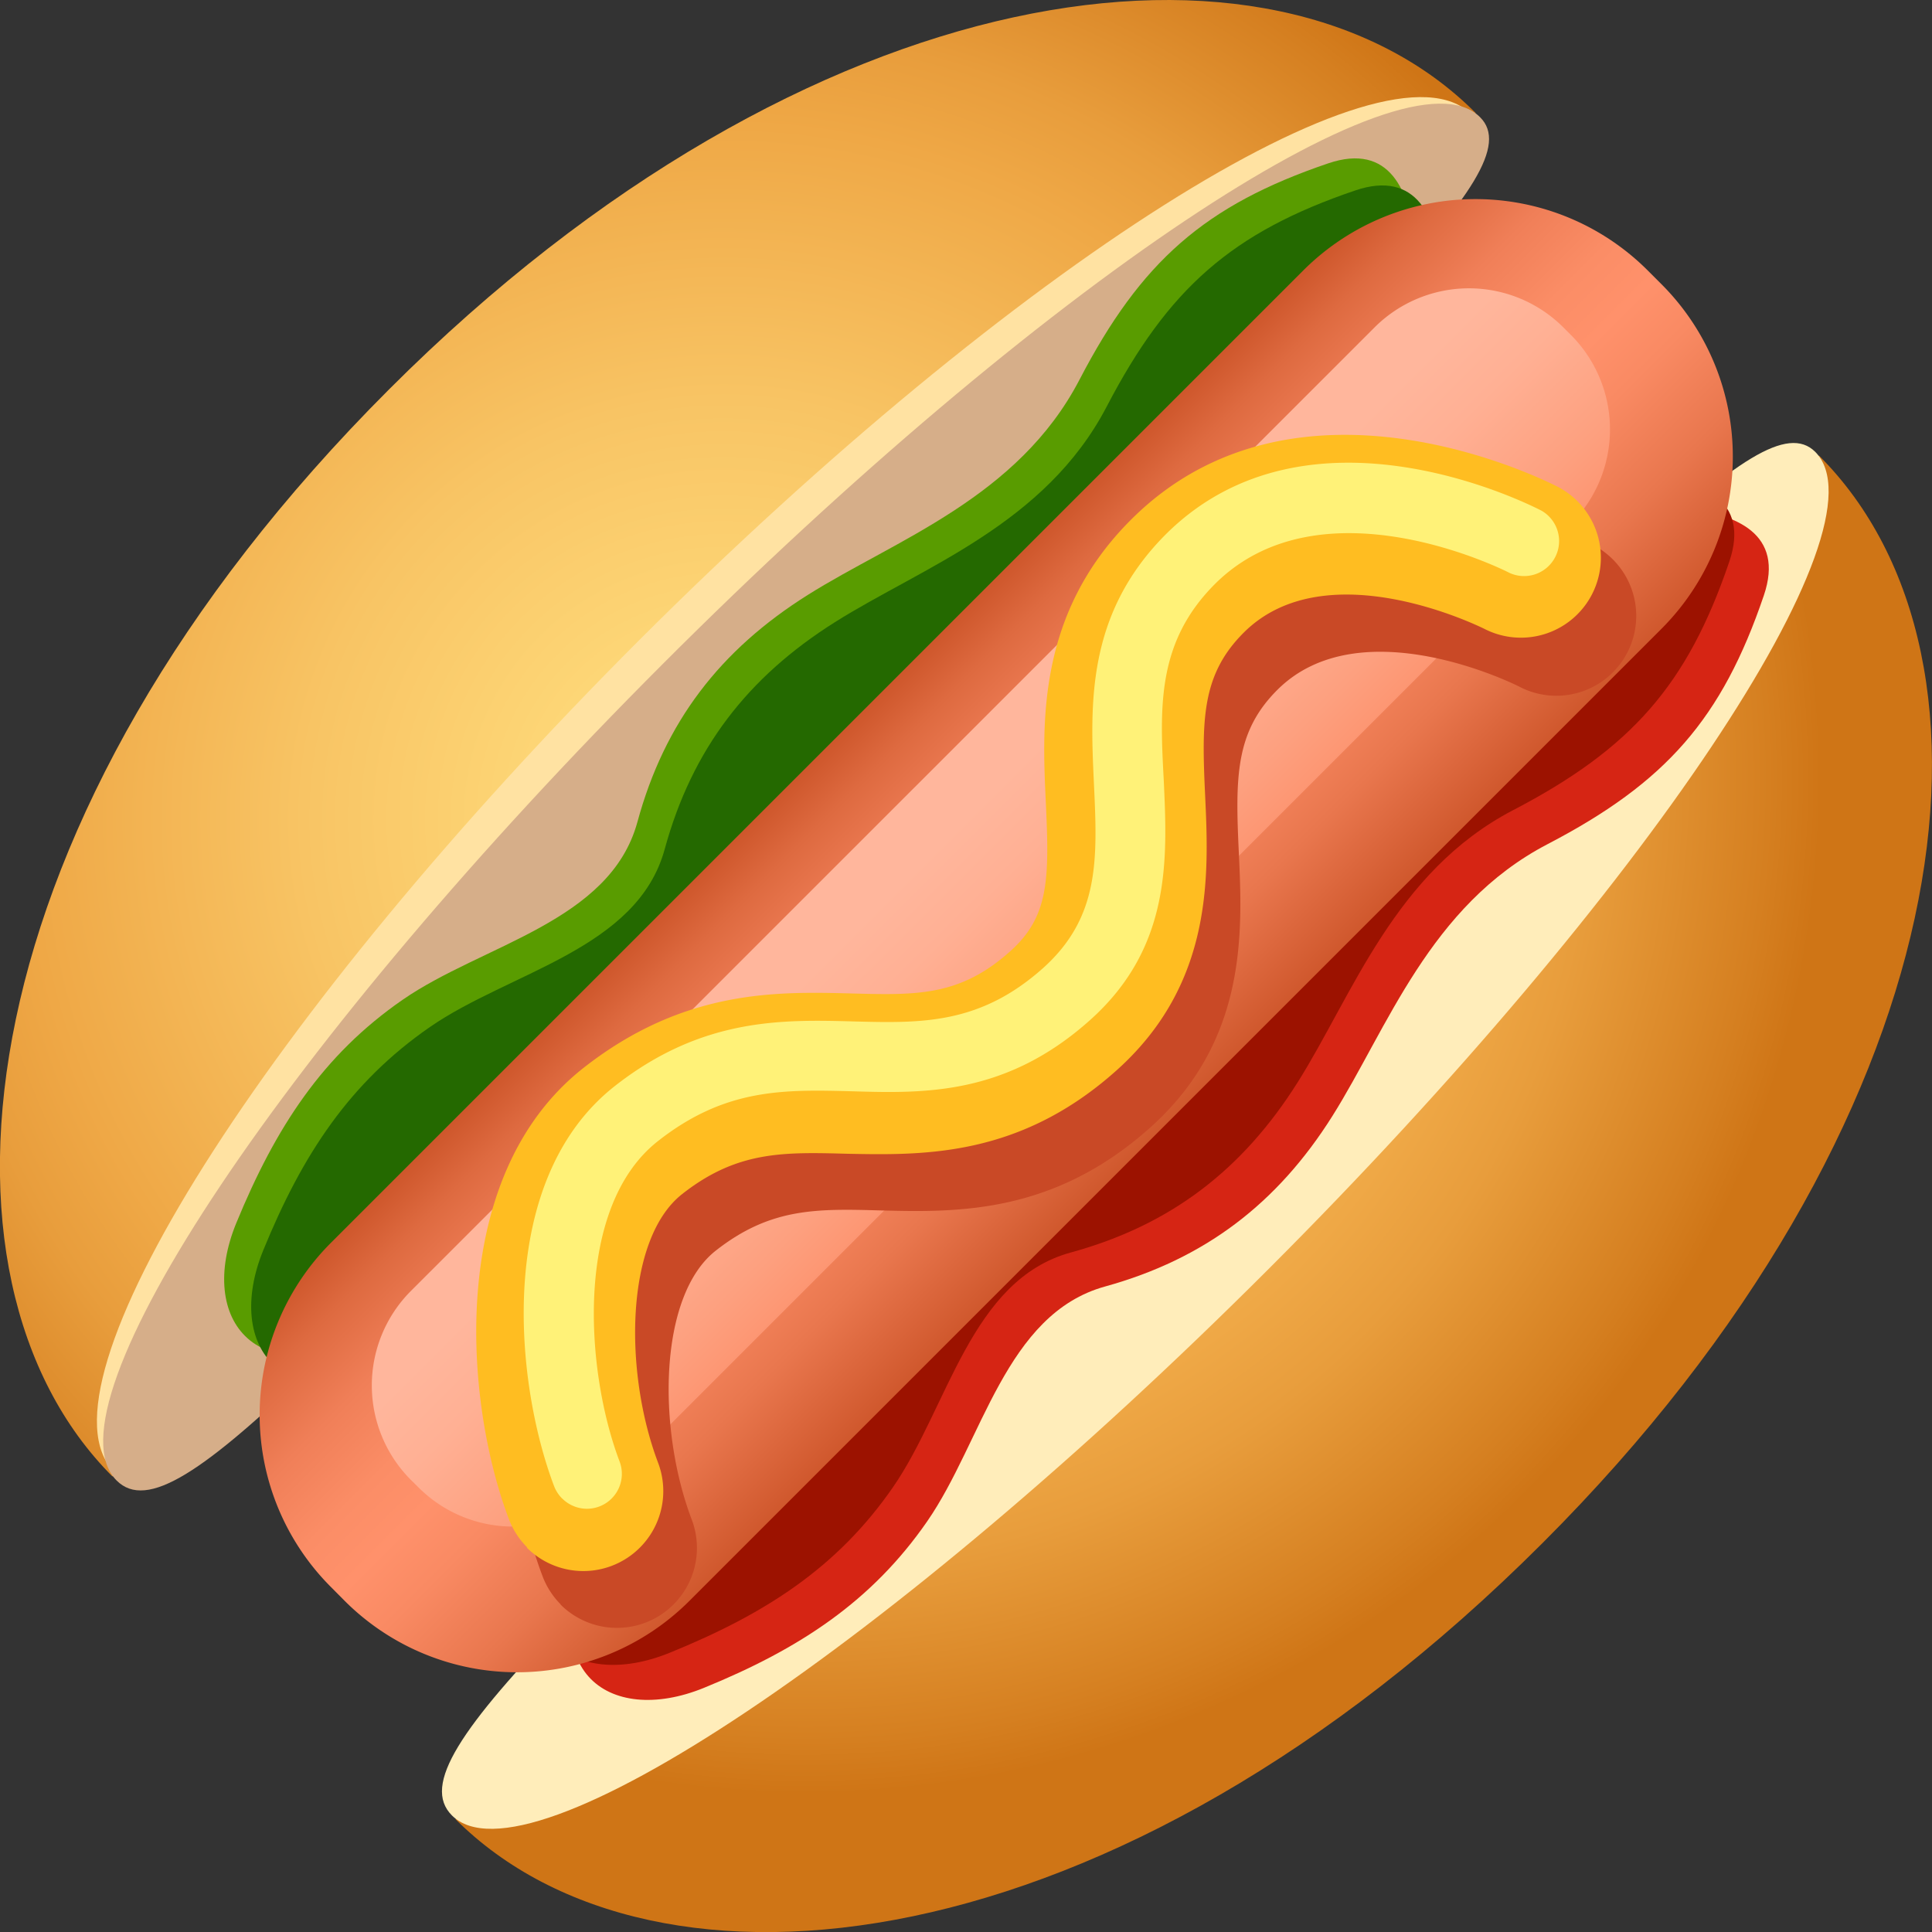 <svg xmlns="http://www.w3.org/2000/svg" xmlns:xlink="http://www.w3.org/1999/xlink" viewBox="0 0 189.22 189.22"><rect x="0" y="0" width="189.22" height="189.22" fill="#333333" stroke="none"/><defs><radialGradient id="radial-gradient" cx="1072.15" cy="2171.03" r="102.52" gradientTransform="translate(855.95 -2217.04) rotate(45)" gradientUnits="userSpaceOnUse"><stop offset="0.03" stop-color="#ffdc7d"/><stop offset="0.18" stop-color="#fdd676"/><stop offset="0.4" stop-color="#f8c464"/><stop offset="0.66" stop-color="#efa846"/><stop offset="0.75" stop-color="#e89d3c"/><stop offset="0.92" stop-color="#d57f20"/><stop offset="0.97" stop-color="#cf7516"/></radialGradient><radialGradient id="radial-gradient-2" cx="4993.01" cy="2170.7" r="102.52" gradientTransform="matrix(-0.71, -0.71, -0.71, 0.71, 5157.1, 2084.11)" xlink:href="#radial-gradient"/><linearGradient id="linear-gradient" x1="1069.05" y1="2168.76" x2="1124.68" y2="2168.76" gradientTransform="translate(855.95 -2217.04) rotate(45)" gradientUnits="userSpaceOnUse"><stop offset="0" stop-color="#c64d21"/><stop offset="0.13" stop-color="#de6a40"/><stop offset="0.26" stop-color="#f07f58"/><stop offset="0.39" stop-color="#fb8d66"/><stop offset="0.49" stop-color="#ff916b"/><stop offset="0.59" stop-color="#f98a63"/><stop offset="0.75" stop-color="#e9774e"/><stop offset="0.94" stop-color="#cf572c"/><stop offset="1" stop-color="#c64d21"/></linearGradient><linearGradient id="linear-gradient-2" x1="91.42" y1="83.24" x2="109.74" y2="101.57" gradientUnits="userSpaceOnUse"><stop offset="0" stop-color="#ffb69c"/><stop offset="0.26" stop-color="#ffb094"/><stop offset="0.65" stop-color="#fda07f"/><stop offset="1" stop-color="#fc8d67"/></linearGradient></defs><g id="Layer_2" data-name="Layer 2"><g id="Layer_1-2" data-name="Layer 1"><path d="M151.09,151.11c-42,42-87,46.49-106.46,27.08,1.78-11.62,22.84-14.57,72.32-64C165.08,66,168.57,44.41,178.17,44.64,198.1,64.57,192.21,110,151.09,151.11Z" style="fill:url(#radial-gradient)"/><path d="M124.26,124.27c-36.88,36.88-72.71,60.85-80,53.53-5.91-5.91,15-22.37,64.52-71.84,48.13-48.14,63.68-67,69-61.71C185.1,51.57,161.13,87.4,124.26,124.27Z" style="fill:#ffedba"/><path d="M38.11,38.13C-3.85,80.08-8.38,125.18,11,144.59c11.62-1.78,14.57-22.85,64-72.32,48.14-48.13,69.73-51.62,69.51-61.22C124.65-8.88,79.23-3,38.11,38.13Z" style="fill:url(#radial-gradient-2)"/><path d="M62.64,62.66C25.93,99.37,2.89,135.85,11.18,144.14c6.69,6.69,22.77-14.48,72-63.73,47.92-47.92,67-63.16,60.93-69.21C135.83,2.9,99.35,26,62.64,62.66Z" style="fill:#ffe2a2"/><path d="M64.94,65c-36.87,36.88-60.84,72.7-53.52,80,5.91,5.91,22.36-15,71.84-64.52,48.13-48.14,67.05-63.68,61.7-69C137.65,4.12,101.82,28.08,64.94,65Z" style="fill:#d6ae89"/><path d="M153.75,50.32s23.1-4.07,19,8-9.59,18.32-21.17,24.35-15.7,18.08-21.09,26.64S118,123.3,108.23,126s-12,15.17-17.42,23-12.48,12.48-21.87,16.31-17.22-1.8-10.48-14.88S153.75,50.32,153.75,50.32Z" style="fill:#d62514"/><path d="M150.37,47s23.1-4.07,19,8-9.59,18.31-21.18,24.35-15.7,18.08-21.09,26.64-12.43,14-22.23,16.68-12,15.17-17.42,23S75,158.05,65.57,161.88,48.34,160.07,55.08,147,150.37,47,150.37,47Z" style="fill:#9c1200"/><path d="M138.08,35s4.07-23.1-8-19-18.32,9.59-24.35,21.18S87.68,52.88,79.11,58.27,65.1,70.69,62.43,80.5s-15.17,12-23,17.42S27,110.4,23.14,119.79,25,137,38,130.27,138.08,35,138.08,35Z" style="fill:#599c00"/><path d="M140.74,37.65s4.08-23.1-8-19-18.31,9.59-24.35,21.17S90.34,55.54,81.78,60.93s-14,12.43-16.68,22.24-15.17,12-23,17.42-12.49,12.48-16.32,21.87,1.81,17.22,14.89,10.48S140.74,37.65,140.74,37.65Z" style="fill:#246900"/><path d="M67.51,156.8a23.87,23.87,0,0,1-33.74,0l-1.35-1.36a23.84,23.84,0,0,1,0-33.73l95.22-95.22a23.85,23.85,0,0,1,33.74,0l1.35,1.35a23.87,23.87,0,0,1,0,33.74Z" style="fill:url(#linear-gradient)"/><path d="M59.48,145.68a13.07,13.07,0,0,1-18.49,0l-.75-.74a13.1,13.1,0,0,1,0-18.5l94.38-94.37a13.08,13.08,0,0,1,18.5,0l.74.74a13.09,13.09,0,0,1,0,18.49Z" style="fill:url(#linear-gradient-2)"/><path d="M54.92,157.14a7.86,7.86,0,0,1-1.78-2.76c-4.34-11.45-6.19-33.57,7.32-44.2,9.82-7.71,18.94-7.47,26.27-7.28,6.38.17,10.6.28,15.53-4.15,3.81-3.41,3.81-7.12,3.47-14.53-.37-7.82-.86-18.52,8.33-27.71,16.34-16.35,41-3.67,42-3.12a7.82,7.82,0,0,1-7.26,13.86c-.27-.14-15.55-7.82-23.7.32-4.11,4.11-4.12,8.51-3.77,15.92.36,7.76.85,18.39-8.64,26.91s-18.91,8.34-26.41,8.15c-6.27-.17-10.8-.29-16.18,3.94-5.6,4.4-5.74,17.42-2.35,26.34a7.83,7.83,0,0,1-12.86,8.31Z" style="fill:#c94926"/><path d="M51.62,151.54a7.86,7.86,0,0,1-1.78-2.76c-4.34-11.45-6.19-33.58,7.32-44.2C67,96.87,76.1,97.11,83.42,97.3c6.39.17,10.61.28,15.54-4.15,3.81-3.41,3.81-7.13,3.47-14.53-.37-7.82-.86-18.52,8.33-27.71,16.34-16.34,41-3.67,42-3.13a7.83,7.83,0,0,1-7.26,13.87c-.27-.14-15.56-7.83-23.7.32-4.11,4.11-4.12,8.51-3.77,15.92.36,7.76.85,18.39-8.64,26.91S90.51,113.15,83,113c-6.27-.17-10.8-.29-16.18,3.94-5.61,4.4-5.74,17.42-2.36,26.34a7.83,7.83,0,0,1-12.85,8.31Z" style="fill:#ffbd21"/><path d="M55.05,146.76a3.51,3.51,0,0,1-.78-1.2c-3.9-10.29-5.74-30,5.93-39.18,8.56-6.73,16.46-6.53,23.42-6.34,6.63.17,12.36.32,18.6-5.28,5.52-5,5.26-10.72,4.92-18-.36-7.76-.77-16.57,7-24.39,14.07-14.07,35.94-2.82,36.86-2.34a3.43,3.43,0,0,1-3.18,6.07h0c-.18-.1-18.34-9.38-28.84,1.11-5.68,5.69-5.39,12-5,19.24.35,7.64.76,16.3-7.19,23.43-8.27,7.42-16.28,7.21-23.35,7-6.65-.17-12.39-.32-19,4.88-8.23,6.46-7.11,22.54-3.76,31.37a3.42,3.42,0,0,1-5.62,3.63Z" style="fill:#fff278"/></g></g></svg>
